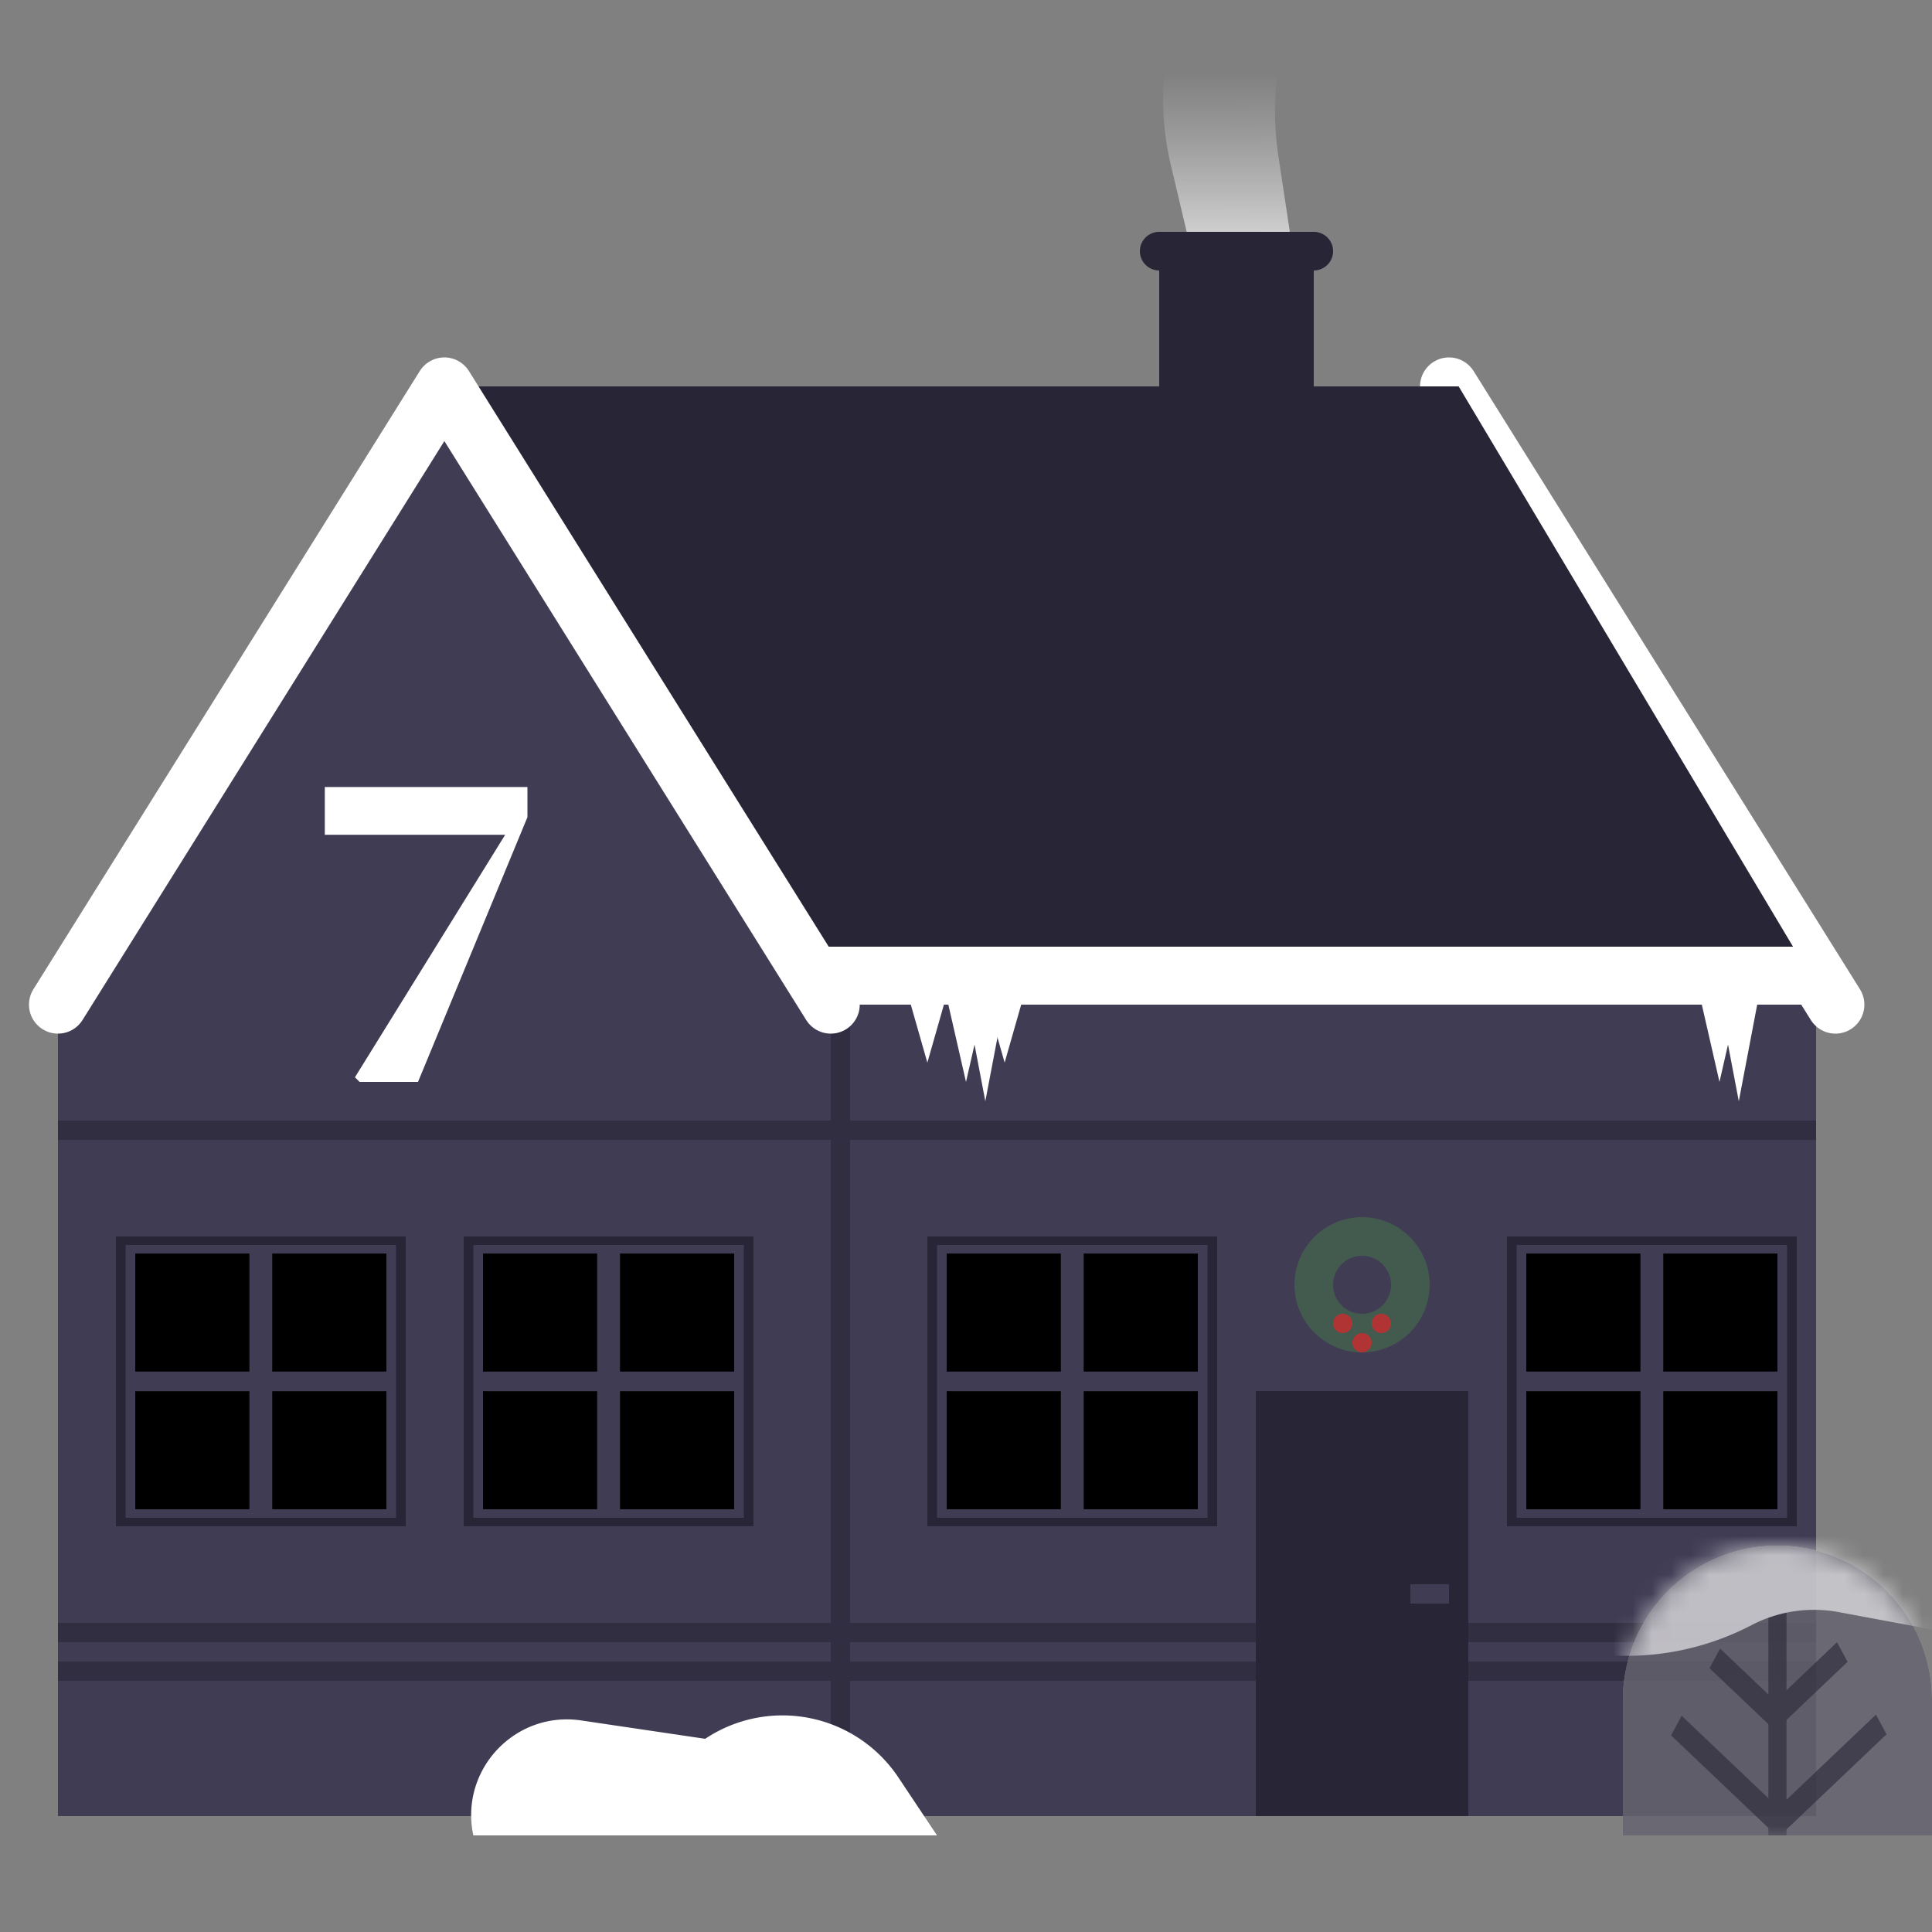<svg xmlns="http://www.w3.org/2000/svg" xmlns:xlink="http://www.w3.org/1999/xlink" width="100" height="100" fill="none" viewBox="0 0 100 100">
    <rect x="0" y="0" width="100" height="100" fill="#808080" stroke="none"/>
    <defs>
        <path id="reuse-0" fill="#282536" fill-opacity=".6" d="M84 88a8 8 0 1 1 16 0v7H84v-7Z"/>
    </defs>
    <g clip-path="url(#clip0_58_253)">
        <path fill="#403C54" d="M3 51h91v43H3z"/>
        <path fill="#403C54" d="m22.5 20 19.486 33H3.014L22.5 20Z"/>
        <path stroke="#282536" stroke-opacity=".6" d="M3 84.5h91M3 58.5h91M43.5 52v42M3 86.5h91"/>
        <path stroke="#fff" stroke-linecap="round" stroke-width="3" d="m75 20 20 32"/>
        <path fill="url(#paint0_linear_58_253)" d="m60.917-2 3.042.333L67-1.333l-.789 4.624a15 15 0 0 0-.046 4.759l.747 4.95h-5.253l-1.053-4.443a15 15 0 0 1-.307-5.168L60.917-2Z"/>
        <path fill="#282536" d="M60 13h8v11h-8z"/>
        <path stroke="#282536" stroke-linecap="round" stroke-width="2" d="M60 13h8"/>
        <path fill="#282536" d="M22 20h53.5L94 51H41.5L22 20Z"/>
        <path stroke="#fff" stroke-linecap="round" stroke-width="3" d="M23 20 3 52M23 20l20 32"/>
        <path fill="#282536" d="M65 72h11v22H65z"/>
        <path fill="#fff" d="M50 51h2v.75L51 57l-1-5.25V51ZM89 51h2v.75L90 57l-1-5.25V51ZM47 51h2v.5L48 55l-1-3.5V51Z"/>
        <path fill="#fff" d="M51 51h2v.5L52 55l-1-3.5V51ZM49 51h2v.625L50 56l-1-4.375V51ZM88 51h2v.625L89 56l-1-4.375V51ZM18.612 56l-.24-.24 7.776-12.552h-9.336v-2.472H27.3v1.56L21.636 56h-3.024Z"/>
        <circle cx="70.5" cy="66.5" r="2.5" stroke="#435A4E" stroke-width="2"/>
        <circle cx="70.5" cy="69.5" r=".5" fill="#B13434"/>
        <circle cx="71.5" cy="68.5" r=".5" fill="#B13434"/>
        <circle cx="69.5" cy="68.5" r=".5" fill="#B13434"/>
        <path fill="#403C54" d="M73 82h2v1h-2z"/>
        <path fill="#fff" d="M46.5 92a7.211 7.211 0 0 0-10-2l-6.418-.95c-3.428-.509-6.308 2.562-5.582 5.95h24l-2-3Z"/>
        <path fill="#fff" fill-opacity=".6" d="M84 88a8 8 0 1 1 16 0v7H84v-7Z"/>
        <use xlink:href="#reuse-0" fill-opacity=".6"/>
        <mask id="mask0_58_253" width="16" height="15" x="84" y="80" maskUnits="userSpaceOnUse" style="mask-type:alpha">
            <use xlink:href="#reuse-0"/>
        </mask>
        <g mask="url(#mask0_58_253)">
            <path fill="#282536" d="m86.494 89.823.548-1.017 5.213 4.958-.548 1.016zM88.483 86.345l.548-1.017 3.554 3.38-.548 1.016z"/>
            <path fill="#282536" d="M95.63 86.016 95.083 85l-3.553 3.38.548 1.016zM97.647 89.766l-.548-1.016-5.213 4.958.548 1.016 5.213-4.958Z"/>
            <path fill="#282536" d="M91.53 81.25h.94V95h-.94V81.25Z"/>
            <path fill="#fff" d="M102 79H79v5.714l.295.11a13.996 13.996 0 0 0 11.362-.706 6.998 6.998 0 0 1 4.52-.675L102 84.714V79Z"/>
        </g>
        <path fill="#282536" d="M6 64h15v15H6z"/>
        <path fill="#403C54" d="M6.5 64.441h14V78.56h-14V64.44Z"/>
        <path fill="currentColor" d="M7 64.882h5.909v6.109H7zM14.091 64.882H20v6.109h-5.909zM14.091 72.009H20v6.109h-5.909zM7 72.009h5.909v6.109H7z"/>
        <path fill="#282536" d="M24 64h15v15H24z"/>
        <path fill="#403C54" d="M24.5 64.441h14V78.56h-14V64.44Z"/>
        <path fill="currentColor" d="M25 64.882h5.909v6.109H25zM32.091 64.882H38v6.109h-5.909zM32.091 72.009H38v6.109h-5.909zM25 72.009h5.909v6.109H25z"/>
        <path fill="#282536" d="M48 64h15v15H48z"/>
        <path fill="#403C54" d="M48.5 64.441h14V78.56h-14V64.44Z"/>
        <path fill="currentColor" d="M49 64.882h5.909v6.109H49zM56.091 64.882H62v6.109h-5.909zM56.091 72.009H62v6.109h-5.909zM49 72.009h5.909v6.109H49z"/>
        <path fill="#282536" d="M78 64h15v15H78z"/>
        <path fill="#403C54" d="M78.5 64.441h14V78.56h-14V64.44Z"/>
        <path fill="currentColor" d="M79 64.882h5.909v6.109H79zM86.091 64.882H92v6.109h-5.909zM86.091 72.009H92v6.109h-5.909zM79 72.009h5.909v6.109H79z"/>
        <path stroke="#fff" stroke-linecap="round" stroke-width="3" d="M42.5 50.5h51"/>
    </g>
    <defs>
        <linearGradient id="paint0_linear_58_253" x1="62.991" x2="63" y1="-2" y2="16" gradientUnits="userSpaceOnUse">
            <stop offset=".318" stop-color="#D9D9D9" stop-opacity="0"/>
            <stop offset=".994" stop-color="#fff"/>
        </linearGradient>
        <clipPath id="clip0_58_253">
            <path fill="#fff" d="M0 0h100v100H0z"/>
        </clipPath>
    </defs>
</svg>